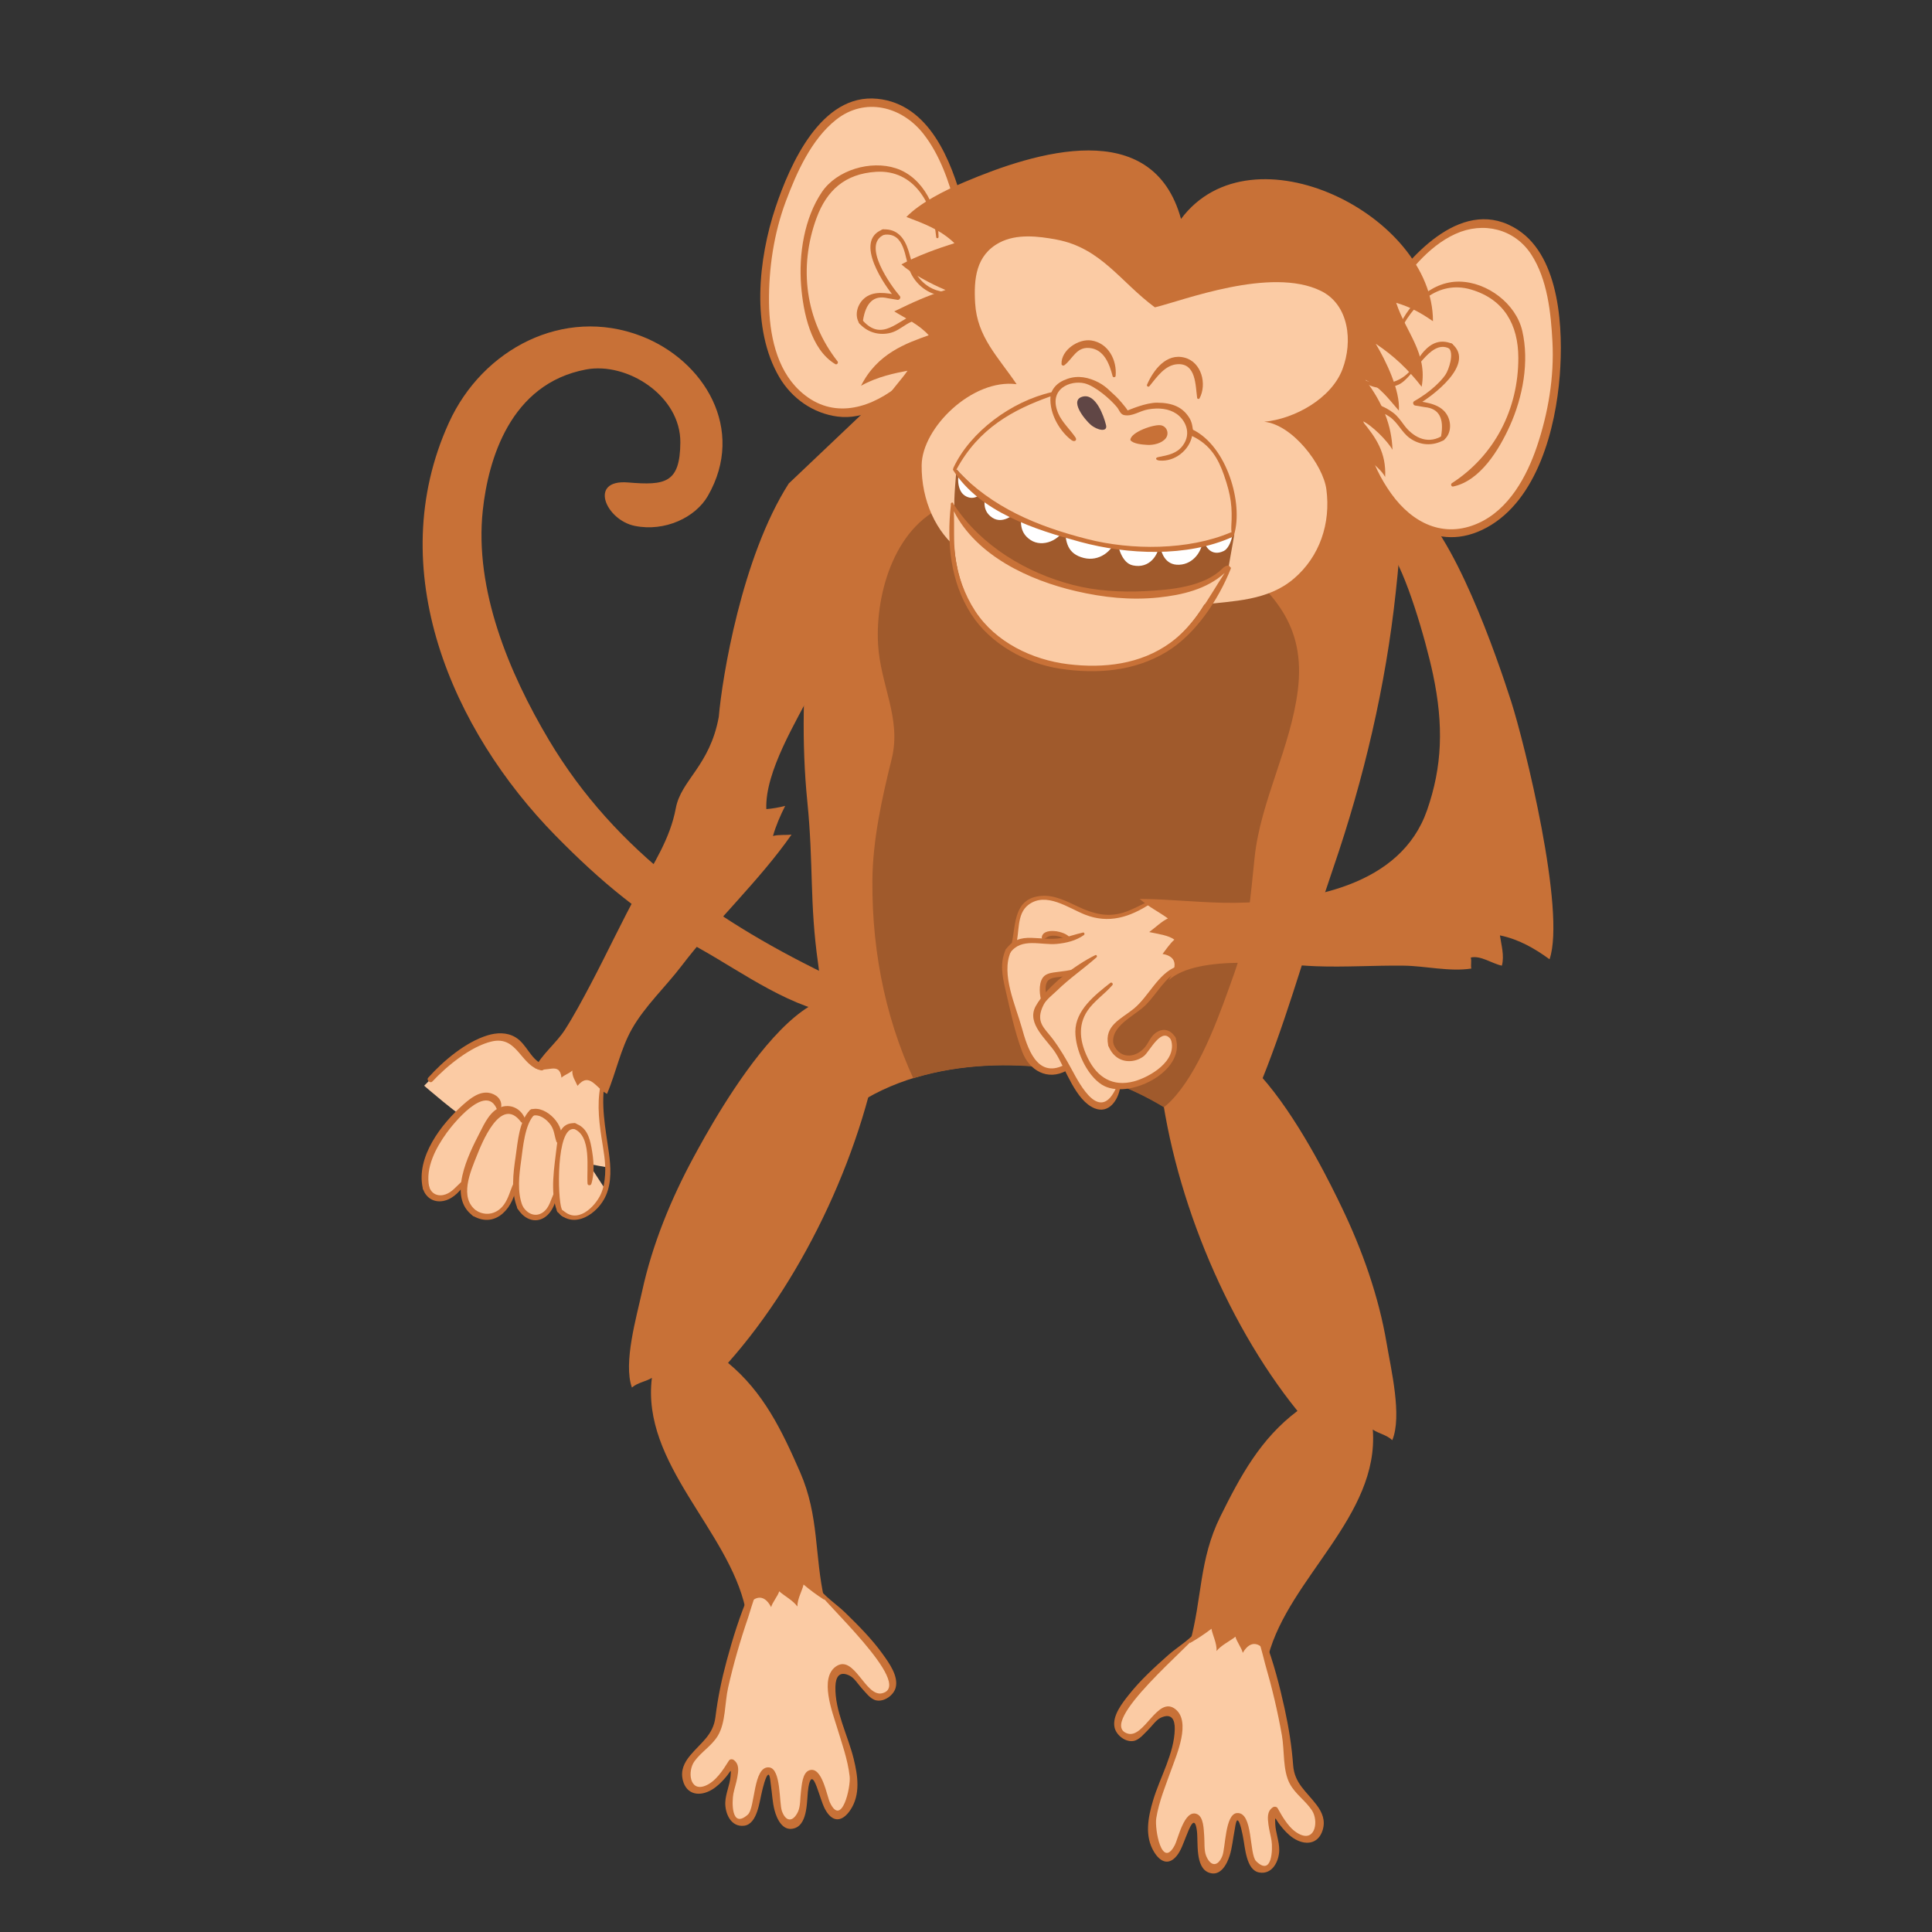 <?xml version="1.0" encoding="UTF-8" standalone="no"?>
<svg
   xmlns:dc="http://purl.org/dc/elements/1.1/"
   xmlns:cc="http://creativecommons.org/ns#"
   xmlns:rdf="http://www.w3.org/1999/02/22-rdf-syntax-ns#"
   xmlns:svg="http://www.w3.org/2000/svg"
   xmlns="http://www.w3.org/2000/svg"
   xmlns:sodipodi="http://sodipodi.sourceforge.net/DTD/sodipodi-0.dtd"
   xmlns:inkscape="http://www.inkscape.org/namespaces/inkscape"
   viewBox="0 0 512 512"
   height="512"
   width="512"
   version="1.1"
   id="svg2"
   inkscape:version="0.91 r13725"
   sodipodi:docname="etherape.svg">
  <rect x="0" y="0" width="512" height="512" fill="#333333" stroke="none"/>
  <sodipodi:namedview
     pagecolor="#ffffff"
     bordercolor="#666666"
     borderopacity="1"
     objecttolerance="10"
     gridtolerance="10"
     guidetolerance="10"
     inkscape:pageopacity="0"
     inkscape:pageshadow="2"
     inkscape:window-width="1366"
     inkscape:window-height="715"
     id="namedview18"
     showgrid="false"
     inkscape:zoom="0.40624999"
     inkscape:cx="-144.35802"
     inkscape:cy="395.44859"
     inkscape:window-x="0"
     inkscape:window-y="24"
     inkscape:window-maximized="1"
     inkscape:current-layer="svg2" />
  <defs
     id="defs6">
    <filter
       height="1.096"
       y="-0.048"
       width="1.096"
       x="-0.048"
       id="filter4329"
       style="color-interpolation-filters:sRGB">
      <feGaussianBlur
         id="feGaussianBlur4331"
         stdDeviation="2.132" />
    </filter>
    <filter
       height="1.033"
       y="-0.016"
       width="1.04"
       x="-0.02"
       id="filter4376"
       style="color-interpolation-filters:sRGB">
      <feGaussianBlur
         id="feGaussianBlur4378"
         stdDeviation="1.174" />
    </filter>
    <filter
       height="1.057"
       y="-0.029"
       width="1.063"
       x="-0.032"
       id="filter4436"
       style="color-interpolation-filters:sRGB">
      <feGaussianBlur
         id="feGaussianBlur4438"
         stdDeviation="0.635" />
    </filter>
    <clipPath
       clipPathUnits="userSpaceOnUse"
       id="clipPath1972">
      <path
         d="M 0,800 H 800 V 0 H 0 Z"
         id="path1970"
         inkscape:connector-curvature="0" />
    </clipPath>
    <clipPath
       clipPathUnits="userSpaceOnUse"
       id="clipPath1960">
      <path
         d="m 395.167,443.667 c 0.166,-1.501 8.667,-15.167 24.833,-21.833 v 0 c 16.167,-6.668 31,-6.001 36,-4.334 v 0 c 5,1.667 8.25,3.25 8.25,3.25 v 0 l 2.5,8.916 c 0,0 -14.416,-4.5 -34.083,1 v 0 c -19.667,5.501 -25.834,12.001 -28.833,14.667 v 0 c -3.001,2.667 -7.182,8.219 -7.182,8.219 v 0 c 0,0 -1.652,-8.385 -1.485,-9.885"
         id="path1958"
         inkscape:connector-curvature="0" />
    </clipPath>
    <clipPath
       clipPathUnits="userSpaceOnUse"
       id="clipPath1752">
      <path
         d="m 365.666,463 c -8.015,-29.121 -16.06,-60.833 -16,-91.482 v 0 c 0.033,-16.568 -2.033,-26.075 -1.333,-42.185 v 0 c 0.333,-7.667 -0.233,-20.738 3,-25.667 v 0 c 5.121,-7.805 -1.886,-13.928 6,-10.333 v 0 C 380,303.666 409,297.667 422.667,290.667 v 0 c 11.819,-6.054 19.666,-13.667 26.666,-21.334 v 0 c 4.744,8.372 7.917,13.163 12.315,21.924 v 0 c 8.129,16.196 14.591,33.167 22.18,49.756 v 0 c 10.155,22.197 18.181,45.723 23.14,69.594 v 0 c 2.543,12.243 5.177,24.224 -2.954,34.779 v 0 c -18.475,23.984 -53.569,32.892 -82.498,33.04 v 0 c -0.197,0.001 -0.397,0.001 -0.593,0.001 v 0 C 398.946,478.428 379.375,472.141 365.666,463"
         id="path1750"
         inkscape:connector-curvature="0" />
    </clipPath>
    <clipPath
       clipPathUnits="userSpaceOnUse"
       id="clipPath1676">
      <path
         d="M 0,800 H 800 V 0 H 0 Z"
         id="path1674"
         inkscape:connector-curvature="0" />
    </clipPath>
  </defs>
  <g
     id="g4469">
    <path
       d="m 161.067,309.375 c 0,0 -0.643,-6.19 -1.247,-8.301 -0.604,-2.111 -0.782,-7.323 -0.75,-8.937 0.032,-1.614 0.578,-4.671 0.578,-4.671 0,0 -4.417,-3.197 -6.093,-4.199 -1.676,-1.002 -6.948,-1.794 -8.734,-1.345 -1.785,0.449 -3.795,0.005 -5.206,-2.123 -1.411,-2.128 -4.489,-5.661 -8.137,-4.927 -3.648,0.734 -9.277,3.609 -11.824,5.819 -2.547,2.21 -7.246,7.041 -7.246,7.041 0,0 9.008,7.81 12.72,9.943 3.712,2.133 14.465,5.417 18.864,7.523 4.399,2.107 17.074,4.177 17.074,4.177"
       style="fill:#fbcba4;fill-opacity:1;fill-rule:nonzero;stroke:none"
       id="path1820"
       inkscape:connector-curvature="0" />
    <path
       d="m 150.987,322.859 c 0,0 3.752,0.115 6.393,-2.738 2.641,-2.854 2.732,-5.395 2.732,-5.395 l -4.035,-6.177 -8.691,-1.466 c 0,0 -0.402,7.985 0.143,11.024 0.545,3.039 0.117,4.241 3.458,4.752"
       style="fill:#fbcba4;fill-opacity:1;fill-rule:nonzero;stroke:none"
       id="path1824"
       inkscape:connector-curvature="0" />
    <path
       d="m 159.567,285.876 c -1.44,5.155 -0.974,10.342 -0.173,15.57 0.496,3.235 1.183,6.516 0.966,9.805 -0.114,1.734 -0.382,3.477 -1.077,5.08 -1.444,3.327 -6.476,8.633 -10.509,3.94 -0.57,-0.663 -1.614,0.218 -1.037,0.874 4.302,4.889 10.782,0.472 12.851,-4.35 1.545,-3.6 1.286,-7.613 0.757,-11.402 -0.917,-6.566 -2.212,-12.7 -0.975,-19.349 0.085,-0.458 -0.68,-0.618 -0.805,-0.169"
       style="fill:#c87137;fill-opacity:1;fill-rule:nonzero;stroke:none"
       id="path1828"
       inkscape:connector-curvature="0" />
    <path
       d="m 155.435,316.448 c 0,0 0.794,-3.375 0.894,-6.32 0.099,-2.945 -0.905,-9.263 -2.65,-10.832 -1.745,-1.569 -4.156,-0.124 -4.91,1.234 -0.754,1.358 -2.6,-5.26 -5.416,-5.72 -2.817,-0.46 -4.255,2.822 -4.255,2.822 0,0 -1.705,-3.587 -4.572,-3.523 l -2.868,0.064 c 0,0 1.379,-2.354 -2.279,-3.114 -3.659,-0.76 -11.487,7.158 -13.749,11.231 -2.262,4.073 -3.74,9.372 -2.543,12.101 1.197,2.729 1.953,3.269 3.327,3.215 1.374,-0.053 6.211,-3.751 6.211,-3.751 0,0 -0.693,2.328 1.819,5.931 2.512,3.603 3.971,3.309 5.636,2.818 1.665,-0.492 3.106,-1.876 4.065,-3.431 0.96,-1.555 2.176,-3.832 2.176,-3.832 0,0 0.788,5.022 3.099,6.521 2.312,1.5 3.53,1.12 4.602,0.011 1.072,-1.109 3.248,-4.941 3.248,-4.941 0,0 0.675,4.575 3.388,4.186 2.713,-0.39 4.776,-4.668 4.776,-4.668"
       style="fill:#fbcba4;fill-opacity:1;fill-rule:nonzero;stroke:none"
       id="path1836"
       inkscape:connector-curvature="0" />
    <path
       d="m 209.027,128.132 c -12.472,19.498 -17.661,51.514 -18.545,61.864 -2.386,13.009 -10,16.724 -11.383,24.172 -1.513,8.138 -5.901,14.689 -9.834,21.851 -4.446,8.096 -8.349,16.497 -12.701,24.744 -2.134,4.043 -4.495,8.463 -6.902,12.204 -2.179,3.386 -6.093,6.461 -7.879,10.078 2.965,1.526 6.491,-1.982 7.019,2.55 0.839,-0.81 2.048,-1.074 2.869,-1.904 -0.067,1.645 0.752,2.621 1.374,4.063 3.227,-3.838 4.837,0.63 7.829,2.134 2.361,-5.61 3.608,-11.966 6.612,-17.244 3.429,-6.025 8.907,-11.135 13.128,-16.671 9.099,-11.937 20.633,-22.6 29.152,-34.796 -1.506,0.181 -3.431,-0.044 -4.92,0.37 0.793,-2.784 1.965,-5.466 3.238,-7.982 -1.539,0.412 -3.546,0.756 -4.999,0.851 -0.42,-9.847 7.979,-23.288 12.216,-31.675 16.58,-32.828 29.868,-73.04 25.204,-84.491 z"
       style="fill:#c87137;fill-opacity:1;fill-rule:nonzero;stroke:none"
       id="path1840"
       inkscape:connector-curvature="0"
       sodipodi:nodetypes="cccccccccccccccccccc" />
    <path
       d="m 151.972,299.116 c 4.929,1.784 3.439,10.545 3.732,14.575 0.037,0.523 0.85,0.543 0.998,0.077 0.962,-3.052 0.611,-6.618 0.033,-9.728 -0.517,-2.781 -1.372,-5.342 -4.27,-6.306 -0.895,-0.298 -1.382,1.06 -0.492,1.382"
       style="fill:#c87137;fill-opacity:1;fill-rule:nonzero;stroke:none"
       id="path1844"
       inkscape:connector-curvature="0" />
    <path
       d="m 148.855,320.424 c -1.135,-2.821 -1.506,-21.854 3.306,-21.22 0.995,0.132 1.127,-1.525 0.114,-1.559 -3.612,-0.124 -4.384,3.047 -4.725,6.092 -0.582,5.192 -1.913,12.285 0.109,17.256 0.322,0.792 1.513,0.22 1.196,-0.568"
       style="fill:#c87137;fill-opacity:1;fill-rule:nonzero;stroke:none"
       id="path1848"
       inkscape:connector-curvature="0" />
    <path
       d="m 141.136,295.706 c 1.838,-0.59 3.846,1.03 4.827,2.447 0.955,1.38 0.959,2.904 1.498,4.417 0.171,0.479 0.78,0.3 0.957,-0.049 1.941,-3.818 -3.692,-9.748 -7.603,-8.509 -1.045,0.332 -0.734,2.032 0.321,1.693"
       style="fill:#c87137;fill-opacity:1;fill-rule:nonzero;stroke:none"
       id="path1852"
       inkscape:connector-curvature="0" />
    <path
       d="m 138.493,319.616 c -1.492,-3.775 -0.916,-8.192 -0.372,-12.123 0.439,-3.168 0.946,-9.463 3.404,-11.981 0.76,-0.779 -0.321,-2.087 -1.1,-1.306 -2.866,2.876 -3.202,8.421 -3.775,12.293 -0.663,4.49 -1.288,9.461 0.502,13.754 0.37,0.886 1.69,0.246 1.341,-0.637"
       style="fill:#c87137;fill-opacity:1;fill-rule:nonzero;stroke:none"
       id="path1856"
       inkscape:connector-curvature="0" />
    <path
       d="m 146.864,316.115 c -0.954,1.798 -1.208,3.925 -2.996,5.177 -2.03,1.423 -4.25,0.3 -5.368,-1.68 -0.475,-0.841 -1.843,-0.185 -1.355,0.644 1.258,2.136 3.649,3.788 6.192,2.862 2.596,-0.946 4.08,-4.179 4.164,-6.776 0.009,-0.313 -0.464,-0.555 -0.638,-0.227"
       style="fill:#c87137;fill-opacity:1;fill-rule:nonzero;stroke:none"
       id="path1860"
       inkscape:connector-curvature="0" />
    <path
       d="m 126.275,320.868 c -4.703,-3.424 -1.57,-10.449 0.106,-14.635 1.133,-2.829 6.278,-16.131 11.66,-8.929 0.49,0.657 1.38,-0.05 1.131,-0.728 -0.93,-2.531 -3.463,-4.05 -6.208,-3.249 -3.025,0.882 -4.605,4.464 -5.909,7 -2.863,5.57 -8.6,16.911 -1.714,21.874 0.851,0.614 1.78,-0.717 0.934,-1.334"
       style="fill:#c87137;fill-opacity:1;fill-rule:nonzero;stroke:none"
       id="path1864"
       inkscape:connector-curvature="0" />
    <path
       d="m 136.069,313.637 c -0.867,1.854 -1.289,3.883 -2.503,5.575 -1.747,2.433 -4.646,3.213 -7.286,1.649 -0.907,-0.537 -1.855,0.816 -0.942,1.347 6.185,3.593 11.07,-2.502 11.537,-8.402 0.039,-0.492 -0.615,-0.575 -0.805,-0.169"
       style="fill:#c87137;fill-opacity:1;fill-rule:nonzero;stroke:none"
       id="path1868"
       inkscape:connector-curvature="0" />
    <path
       d="m 113.748,314.554 c -1.075,-5.095 1.765,-10.365 4.653,-14.372 1.524,-2.115 10.439,-13.376 13.301,-6.167 0.169,0.426 0.834,0.369 0.971,-0.049 0.635,-1.941 -0.512,-3.616 -2.51,-4.218 -2.845,-0.855 -5.444,1.256 -7.415,2.996 -5.803,5.121 -12.538,13.883 -10.71,22.134 0.242,1.09 1.941,0.776 1.709,-0.324"
       style="fill:#c87137;fill-opacity:1;fill-rule:nonzero;stroke:none"
       id="path1872"
       inkscape:connector-curvature="0" />
    <path
       d="m 122.137,313.338 c -1.27,1.146 -2.341,2.554 -4.002,3.165 -1.878,0.692 -3.747,0.027 -4.371,-1.952 -0.382,-1.209 -2.095,-0.674 -1.67,0.545 0.748,2.144 2.561,3.469 4.866,3.25 2.55,-0.242 4.627,-2.224 6.007,-4.251 0.354,-0.52 -0.343,-1.197 -0.829,-0.758"
       style="fill:#c87137;fill-opacity:1;fill-rule:nonzero;stroke:none"
       id="path1876"
       inkscape:connector-curvature="0" />
    <path
       d="m 114.582,286.603 c 3.819,-4.095 10.199,-9.317 15.719,-10.603 6.847,-1.595 7.604,6.374 13.008,7.638 1.004,0.235 1.494,-1.08 0.54,-1.518 -3.363,-1.545 -4.216,-5.405 -7.255,-7.236 -2.247,-1.353 -4.95,-1.25 -7.37,-0.515 -5.829,1.773 -11.776,6.789 -15.74,11.23 -0.561,0.629 0.518,1.625 1.097,1.004"
       style="fill:#c87137;fill-opacity:1;fill-rule:nonzero;stroke:none"
       id="path1880"
       inkscape:connector-curvature="0" />
    <path
       d="m 318.759,431.106 c 0,0 -7.004,7.017 -10.769,10.466 -3.765,3.449 -8.82,9.418 -10.128,11.77 -1.308,2.351 -3.02,4.059 -0.466,5.689 2.554,1.629 5.689,0.466 7.03,-1.548 1.341,-2.013 3.09,-5.092 5.156,-4.953 2.066,0.138 3.602,3.578 3.31,5.83 -0.291,2.252 -2.335,9.293 -4.083,12.373 -1.749,3.079 -3.519,9.409 -3.206,14.337 0.314,4.929 2.038,6.811 3.902,6.628 1.863,-0.183 5.28,-8.899 6.432,-9.355 1.152,-0.456 2.586,3.678 2.716,6.744 0.131,3.065 1.175,6.725 3.174,6.185 1.999,-0.538 4.189,-4.345 4.397,-7.444 0.208,-3.099 1.349,-7.144 2.482,-6.059 1.133,1.086 1.848,10.078 3.556,11.792 1.708,1.713 3.79,2.021 4.69,0.735 0.9,-1.285 1.346,-5.433 0.724,-8.28 -0.623,-2.845 0.01,-6.841 0.685,-5.198 0.675,1.644 5.51,7.324 8.388,7.041 2.88,-0.284 4.595,-3.702 2.535,-7.26 -2.061,-3.56 -5.159,-3.768 -6.506,-8.765 -1.347,-4.998 -1.606,-12.839 -2.8,-18.022 -1.195,-5.184 -4.48,-15.976 -5.102,-18.822 -0.622,-2.846 -0.552,-3.878 -4.884,-6.188 -4.331,-2.309 -11.231,2.303 -11.231,2.303"
       style="fill:#fbcba4;fill-opacity:1;fill-rule:nonzero;stroke:none"
       id="path1732"
       inkscape:connector-curvature="0" />
    <path
       d="m 307.165,283.814 c 3.051,30.987 17.214,65.973 36.676,90.099 -9.75,7.324 -15.059,17.12 -20.45,28.009 -5.657,11.425 -4.808,21.781 -8.07,33.522 1.906,-1.079 4.05,-2.504 5.726,-3.806 0.268,1.618 1.478,3.873 1.355,5.896 1.197,-1.526 3.534,-2.616 5.008,-3.791 0.234,1.159 1.711,3.089 1.931,4.289 2.145,-3.718 4.864,-2.716 6.776,0.733 5.495,-20.638 29.428,-37.015 27.687,-59.92 1.442,1.026 3.709,1.414 5.163,2.816 2.66,-6.377 -0.345,-18.838 -1.498,-25.689 -2.087,-12.4 -6.464,-24.743 -11.948,-36.121 -4.815,-9.993 -31.23,-64.817 -48.358,-36.036"
       style="fill:#c87137;fill-opacity:1;fill-rule:nonzero;stroke:none"
       id="path1736"
       inkscape:connector-curvature="0" />
    <path
       d="m 317.394,431.87 c -1.834,2.563 -5.363,4.588 -7.707,6.664 -3.712,3.286 -7.422,6.67 -10.509,10.567 -1.761,2.222 -4.467,5.59 -3.811,8.679 0.432,2.034 2.864,3.967 5.013,3.599 1.553,-0.267 2.866,-1.964 3.93,-2.998 0.977,-0.951 2.081,-2.617 3.331,-3.178 2.921,-1.314 3.73,0.601 3.684,3.032 -0.121,6.418 -3.921,12.777 -5.728,18.837 -1.334,4.47 -2.333,9.445 0.224,13.677 1.58,2.615 3.81,3.737 5.983,1.113 1.173,-1.417 1.786,-3.378 2.47,-5.052 0.887,-2.173 2.318,-6.286 2.92,-1.621 0.387,3.005 -0.547,9.726 3.202,11.088 3.022,1.097 4.75,-2.208 5.477,-4.514 0.681,-2.16 0.853,-4.416 1.293,-6.626 0.068,-0.347 0.356,-2.671 0.727,-2.723 0.743,-0.104 1.495,4.304 1.523,4.436 0.566,2.673 0.798,8.748 4.281,9.375 3.535,0.636 5.276,-3.075 5.315,-5.903 0.032,-2.365 -0.951,-4.599 -1.055,-6.93 -0.111,-2.497 -0.022,-1.395 1.291,0.29 0.984,1.264 2.107,2.503 3.449,3.399 3.074,2.052 6.648,1.767 7.83,-2.104 0.775,-2.541 -0.112,-4.674 -1.643,-6.695 -2.682,-3.541 -5.825,-5.67 -6.184,-10.459 -0.384,-5.102 -1.165,-10.05 -2.268,-15.065 -1.342,-6.095 -2.918,-12.201 -5.142,-18.038 -0.84,-2.205 -2.256,-7.379 -5.248,-7.673 -0.956,-0.094 -1.216,1.384 -0.255,1.479 2.784,0.274 4.925,10.495 5.509,12.506 1.801,6.21 3.311,12.531 4.43,18.901 0.7,3.986 0.175,9.211 2.085,12.78 1.485,2.775 4.19,4.492 5.883,7.079 1.744,2.665 0.961,8.207 -3.141,6.364 -2.766,-1.242 -4.554,-4.452 -5.978,-6.98 -0.249,-0.44 -0.917,-0.464 -1.289,-0.205 -1.568,1.086 -1.345,2.904 -1.129,4.599 0.184,1.448 0.605,2.862 0.823,4.304 0.301,1.988 0.203,9.515 -4.064,5.393 -1.955,-1.889 -0.738,-13.116 -5.105,-12.784 -3.172,0.24 -3.022,9.239 -3.887,11.37 -1.15,2.835 -3.04,2.877 -4.251,0.045 -0.651,-1.522 -0.399,-3.82 -0.55,-5.453 -0.138,-1.496 -0.089,-5.031 -1.989,-5.732 -3.296,-1.216 -4.899,6.566 -5.83,8.314 -3.428,6.432 -5.341,-4.336 -4.884,-7.178 0.728,-4.528 2.549,-8.82 4.078,-13.12 1.319,-3.713 5.169,-12.464 1.014,-15.768 -4.731,-3.761 -8.262,7.853 -12.699,6.444 -8.496,-2.697 17.377,-23.825 19.243,-27.126 0.218,-0.385 -0.399,-0.772 -0.657,-0.411"
       style="fill:#c87137;fill-opacity:1;fill-rule:nonzero;stroke:none"
       id="path1740"
       inkscape:connector-curvature="0" />
    <path
       d="m 221.057,117.864 c -5.232,30.394 -10.235,63.425 -7.107,94.564 1.691,16.833 0.542,26.702 2.866,43.001 1.105,7.757 1.838,21.098 5.616,25.781 5.985,7.42 -0.524,14.343 7.131,9.901 21.999,-12.769 52.069,-9.573 66.658,-3.827 12.616,4.97 21.353,11.921 29.233,19.012 3.982,-8.982 6.728,-14.169 10.32,-23.512 6.64,-17.27 11.509,-35.163 17.562,-52.78 8.099,-23.572 13.902,-48.283 16.552,-73.036 1.359,-12.696 2.837,-25.135 -6.48,-35.047 -21.175,-22.524 -57.727,-28.065 -87.14,-25.322 -22.588,2.107 -42.078,10.507 -55.21,21.263"
       style="fill:#c87137;fill-opacity:1;fill-rule:nonzero;stroke:none"
       id="path1744"
       inkscape:connector-curvature="0" />
    <g
       style="fill:#a05a2c;fill-opacity:1"
       transform="matrix(1.016,-0.1,-0.1,-1.016,-104.211,624.942)"
       id="g1748"
       clip-path="url(#clipPath1752)">
      <g
         style="fill:#a05a2c;fill-opacity:1"
         id="g1754"
         transform="translate(371.5,293.5)">
        <path
           d="m 0,0 c -6.888,17.698 -9.005,36.818 -6.98,55.994 1.114,10.555 4.579,21.104 8.091,31.004 3.604,10.159 -1.062,19.337 -0.611,29.991 0.561,13.255 7.563,31.014 22.428,34.437 4.047,0.932 8.982,0.065 13.144,0.451 6.523,0.605 12.922,0.975 19.466,0.127 C 70.771,150.03 81.413,141.479 92.1,131.65 103.958,120.744 111.566,111.042 107.75,94.307 104.403,79.631 95.329,66.66 92.375,52.387 90.256,42.153 88.705,32.568 84.212,23.004 79.744,13.492 73.669,0.25 66,-7.167 58.725,-14.202 52.129,-13.304 43.879,-8.987 34.56,-4.111 24.106,-0.189 13.527,0.769 8.918,1.186 3.845,1.426 0,0"
           style="fill:#a05a2c;fill-opacity:1;fill-rule:nonzero;stroke:none"
           id="path1756"
           inkscape:connector-curvature="0" />
      </g>
    </g>
    <path
       d="m 223.45,268.969 c -13.111,-1.189 -26.56,-11.191 -37.872,-17.513 -15.132,-8.457 -26.275,-17.701 -38.342,-29.991 -27.406,-27.911 -46.015,-70.511 -28.262,-109.465 8.936,-19.608 30.442,-30.788 50.85,-22.978 16.802,6.43 27.925,24.746 17.769,42.397 -3.285,5.71 -11.364,9.567 -19.37,7.949 -7.686,-1.554 -12.374,-12.397 -1.771,-11.509 9.842,0.825 13.765,0.184 13.847,-10.6 0.094,-12.334 -14.062,-21.393 -24.99,-19.343 -20.149,3.779 -25.924,23.975 -27.363,37.323 -2.263,20.967 6.913,43.044 17.515,60.862 17.698,29.744 45.073,48.621 76.023,63.315 2.992,1.421 7.092,8.269 1.967,9.554"
       style="fill:#c87137;fill-opacity:1;fill-rule:nonzero;stroke:none"
       id="path1768"
       inkscape:connector-curvature="0" />
    <path
       d="m 276.415,249.391 c 0,0 0.63,-2.285 2.832,-2.502 2.202,-0.217 3.654,2.377 3.654,2.377 z m 0.451,15.005 c 0,0 -0.317,-3.218 0.702,-5.029 1.018,-1.81 6.031,-1.277 6.031,-1.277 z m 38.467,-17.468 c -2.433,-3.865 -4.868,-6.019 -6.306,-6.732 -1.439,-0.714 -4.723,-1.074 -4.723,-1.074 0,0 -4.714,4.226 -11.251,3.843 -6.536,-0.383 -11.439,-5.03 -15.893,-5.105 -4.453,-0.075 -6.285,2.158 -7.035,4.968 -0.749,2.81 -1.349,7.144 -1.349,7.144 0,0 -2.815,2.672 -2.751,5.059 0.065,2.387 0.667,6.775 1.898,10.587 1.23,3.812 2.896,10.317 3.808,12.622 0.91,2.304 3.429,5.306 5.867,5.749 2.439,0.444 5.201,-1.025 5.201,-1.025 0,0 4.085,8.491 7.131,9.901 3.046,1.41 4.318,0.43 5.014,-1.178 0.696,-1.608 1.361,-3.554 1.361,-3.554 0,0 6.13,-0.262 10.386,-3.93 4.256,-3.667 6.022,-6.578 4.231,-9.138 -1.791,-2.559 -4.368,-0.938 -5.725,0.906 -1.358,1.843 -4.073,5.531 -7.102,4.29 -3.03,-1.241 -5.412,-4.597 -2.631,-7.608 2.782,-3.01 6.733,-6.306 8.92,-8.402 2.188,-2.097 4.123,-5.023 6.038,-6.409 1.916,-1.386 4.204,-2.466 4.121,-3.312 -0.083,-0.848 3.223,-3.738 0.791,-7.603"
       style="fill:#fbcba4;fill-opacity:1;fill-rule:nonzero;stroke:none"
       id="path1772"
       inkscape:connector-curvature="0" />
    <path
       d="m 368.323,145.947 c 4.107,5.239 9.446,23.365 11.431,32.734 2.875,13.569 2.463,24.485 -1.58,36.067 -6.967,19.958 -30.915,24.259 -50.968,24.512 -7.966,0.101 -17.346,-1.029 -25.174,-1.034 2.761,2.386 4.783,3.22 7.481,5.169 -1.566,0.682 -3.509,2.569 -4.962,3.61 2.425,0.526 5.057,0.828 6.673,2.012 -1.209,1.064 -2.19,2.587 -3.138,3.786 4.545,0.775 3.412,4.233 1.61,6.968 7.795,-7.055 29.668,-4.063 39.01,-3.709 7.751,0.293 15.515,-0.246 23.253,-0.154 5.825,0.069 12.167,1.665 17.96,0.765 -0.216,-0.873 0.117,-2.047 -0.147,-2.914 2.631,-0.629 5.617,1.612 8.238,2.151 0.72,-2.718 -0.175,-5.552 -0.517,-8.023 5.03,1.029 9.191,3.45 13.153,6.328 4.383,-12.699 -6.609,-57.246 -10.178,-68.34 -3.778,-11.744 -15.222,-45.186 -26.788,-53.488 -6.848,-4.915 -6.557,2.86 -5.359,13.559"
       style="fill:#c87137;fill-opacity:1;fill-rule:nonzero;stroke:none"
       id="path1776"
       inkscape:connector-curvature="0" />
    <path
       d="m 304.573,238.778 c -2.283,1.048 -4.519,2.352 -6.932,3.087 -4.238,1.292 -7.987,0.26 -11.828,-1.538 -3.082,-1.443 -6.36,-3.209 -9.888,-2.902 -7.24,0.631 -6.698,7.234 -7.821,12.756 -0.128,0.631 0.903,0.981 1.104,0.342 1.059,-3.372 0.095,-8.313 3.366,-10.764 4.679,-3.505 10.565,0.89 14.944,2.621 6.308,2.492 11.886,0.7 17.425,-2.92 0.366,-0.239 0.036,-0.868 -0.37,-0.682"
       style="fill:#c87137;fill-opacity:1;fill-rule:nonzero;stroke:none"
       id="path1780"
       inkscape:connector-curvature="0" />
    <path
       d="m 283.485,248.472 c -1.053,-1.742 -7.318,-2.887 -7.404,0.073 -0.008,0.27 0.303,0.366 0.507,0.313 0.501,-0.129 0.752,-0.474 1.238,-0.671 0.633,-0.254 1.354,-0.254 2.019,-0.179 1.175,0.134 2.234,0.801 3.39,0.865 0.227,0.013 0.371,-0.201 0.25,-0.401"
       style="fill:#c87137;fill-opacity:1;fill-rule:nonzero;stroke:none"
       id="path1784"
       inkscape:connector-curvature="0" />
    <path
       d="m 266.484,251.729 c -1.526,3.491 -0.889,6.816 -0.053,10.437 1.265,5.476 2.484,11.305 4.47,16.571 1.867,4.946 6.712,7.761 11.744,4.991 0.799,-0.441 0.059,-1.823 -0.77,-1.419 -7.159,3.487 -9.647,-4.765 -11.085,-9.949 -1.629,-5.875 -5.521,-14.121 -2.973,-20.017 0.375,-0.868 -0.955,-1.481 -1.334,-0.614"
       style="fill:#c87137;fill-opacity:1;fill-rule:nonzero;stroke:none"
       id="path1788"
       inkscape:connector-curvature="0" />
    <path
       d="m 287.006,247.132 c -1.941,0.433 -3.804,1.129 -5.771,1.458 -2.655,0.445 -5.184,0.038 -7.833,-0.045 -2.97,-0.094 -5.062,0.585 -6.819,3.025 -0.55,0.765 0.588,1.702 1.135,0.931 2.923,-4.123 8.205,-1.955 12.324,-2.351 2.577,-0.247 5.089,-0.849 7.214,-2.355 0.277,-0.197 0.117,-0.745 -0.251,-0.663"
       style="fill:#c87137;fill-opacity:1;fill-rule:nonzero;stroke:none"
       id="path1792"
       inkscape:connector-curvature="0" />
    <path
       d="m 284.92,256.765 c -1.625,0.482 -3.241,0.63 -4.91,0.846 -1.04,0.134 -2.277,0.261 -3.133,0.932 -1.644,1.287 -1.495,4.55 -0.992,6.345 0.288,1.027 1.893,0.432 1.564,-0.601 -0.326,-1.027 -0.521,-2.665 -0.134,-3.703 0.546,-1.465 2.096,-1.506 3.409,-1.676 1.669,-0.216 3.24,-0.34 4.552,-1.49 0.32,-0.28 0.064,-0.778 -0.355,-0.654"
       style="fill:#c87137;fill-opacity:1;fill-rule:nonzero;stroke:none"
       id="path1796"
       inkscape:connector-curvature="0" />
    <path
       d="m 290.028,253.916 c 0.065,-0.006 0.055,-0.108 -0.01,-0.102 -0.065,0.006 -0.055,0.108 0.01,0.102"
       style="fill:#c87137;fill-opacity:1;fill-rule:nonzero;stroke:none"
       id="path1800"
       inkscape:connector-curvature="0" />
    <path
       d="m 290.263,253.121 c -5.248,2.569 -12.846,8.234 -15.776,13.494 -2.605,4.679 3.04,8.909 5.305,12.506 2.627,4.171 5.27,12.557 10.277,14.592 3.782,1.537 6.219,-2.155 6.766,-5.4 0.091,-0.538 -0.697,-0.798 -0.922,-0.286 -4.338,9.893 -9.73,-0.62 -11.837,-4.498 -1.562,-2.875 -3.181,-5.667 -5.162,-8.285 -2.157,-2.85 -4.681,-4.436 -2.322,-9.027 0.703,-1.367 2.494,-2.703 3.562,-3.747 3.277,-3.205 7.019,-5.735 10.427,-8.765 0.259,-0.231 0.052,-0.765 -0.317,-0.584"
       style="fill:#c87137;fill-opacity:1;fill-rule:nonzero;stroke:none"
       id="path1804"
       inkscape:connector-curvature="0" />
    <path
       d="m 295.093,276.819 c -1.012,-4.962 5.687,-7.576 8.632,-10.585 2.986,-3.051 4.813,-6.913 8.672,-9.02 0.622,-0.34 0.052,-1.308 -0.582,-1.071 -4.952,1.852 -7.377,7.943 -11.359,11.18 -3.41,2.774 -7.839,4.433 -6.777,9.636 0.182,0.886 1.596,0.757 1.414,-0.139"
       style="fill:#c87137;fill-opacity:1;fill-rule:nonzero;stroke:none"
       id="path1808"
       inkscape:connector-curvature="0" />
    <path
       d="m 311.466,274.878 c -1.239,-1.999 -3.205,-2.585 -5.197,-1.151 -1.098,0.79 -1.623,1.96 -2.324,3.07 -2.216,3.511 -7.124,4.354 -8.895,-0.164 -0.333,-0.85 -1.66,-0.344 -1.326,0.509 1.015,2.589 3.134,4.277 6.016,4.053 1.243,-0.096 2.479,-0.585 3.451,-1.364 1.497,-1.2 4.763,-8.113 7.204,-4.176 0.449,0.724 1.52,-0.055 1.073,-0.778"
       style="fill:#c87137;fill-opacity:1;fill-rule:nonzero;stroke:none"
       id="path1812"
       inkscape:connector-curvature="0" />
    <path
       d="m 294.245,260.474 c -4.078,3.207 -9.254,7.258 -9.268,12.904 -0.012,4.76 2.897,11.413 6.986,14.046 6.741,4.341 22.491,-3.429 19.585,-12.395 -0.262,-0.81 -1.497,-0.335 -1.237,0.476 1.822,5.66 -5.698,9.965 -9.765,11.061 -5.675,1.528 -9.737,-1.06 -12.198,-6.016 -2.061,-4.152 -2.883,-8.619 -0.151,-12.697 1.708,-2.55 4.606,-4.455 6.601,-6.791 0.296,-0.347 -0.186,-0.876 -0.553,-0.588"
       style="fill:#c87137;fill-opacity:1;fill-rule:nonzero;stroke:none"
       id="path1816"
       inkscape:connector-curvature="0" />
    <path
       d="m 254.257,54.519 c -2.104,-8.037 -6.581,-20.388 -14.422,-24.824 -11.559,-6.539 -20.594,0.238 -26.54,10.65 -4.206,7.363 -7.83,15.908 -9.162,24.311 -1.288,8.13 -2.177,17.843 -0.183,25.952 1.895,7.705 5.746,14.538 13.36,17.479 5.721,2.209 10.353,1.924 15.508,-1.063 6.531,-3.786 11.709,-8.465 15.712,-15.116 3.558,-5.911 5.48,-13.36 5.459,-20.254 -0.016,-5.138 1.733,-11.06 0.267,-17.134"
       style="fill:#fbcba4;fill-opacity:1;fill-rule:nonzero;stroke:none"
       id="path1884"
       inkscape:connector-curvature="0" />
    <path
       d="m 255.21,54.152 c -3.097,-11.515 -8.904,-26.576 -22.685,-27.973 -14.921,-1.512 -23.202,17.431 -27.01,28.816 -4.53,13.546 -6.545,32.101 1.015,44.962 3.308,5.626 8.96,9.619 15.506,10.445 7.012,0.887 13.32,-3.142 18.458,-7.497 6.133,-5.199 10.681,-12.043 12.894,-19.785 1.378,-4.819 1.379,-9.529 1.77,-14.464 0.386,-4.874 1.047,-9.371 0.115,-14.236 -0.246,-1.28 -2.281,-1.093 -2.032,0.2 0.939,4.904 0.18,9.578 -0.155,14.493 -0.259,3.8 -0.265,7.516 -1.104,11.256 -2.012,8.965 -7.202,16.79 -14.491,22.339 -7.957,6.057 -17.624,8.29 -25.622,0.785 -6.208,-5.825 -7.975,-15.131 -8.07,-23.282 -0.105,-9.032 1.284,-18.383 4.451,-26.85 2.867,-7.665 6.774,-16.444 13.33,-21.639 7.586,-6.012 17.357,-3.595 23.114,3.721 4.386,5.574 6.791,12.677 8.61,19.444 0.341,1.265 2.247,0.527 1.907,-0.734"
       style="fill:#c87137;fill-opacity:1;fill-rule:nonzero;stroke:none"
       id="path1888"
       inkscape:connector-curvature="0" />
    <path
       d="m 248.728,62.8 c -0.087,-7.266 -3.859,-15.75 -11.283,-18.196 -6.696,-2.208 -15.672,0.423 -19.632,6.289 -4.692,6.946 -6.142,16.475 -5.517,24.682 0.532,7.002 2.5,17.036 9.074,20.925 0.425,0.252 0.886,-0.362 0.597,-0.728 -8.544,-10.86 -10.364,-24.915 -5.595,-37.945 2.72,-7.432 7.615,-11.759 15.751,-12.291 10.128,-0.662 15.144,8.482 15.985,17.325 0.038,0.405 0.624,0.334 0.619,-0.061"
       style="fill:#c87137;fill-opacity:1;fill-rule:nonzero;stroke:none"
       id="path1892"
       inkscape:connector-curvature="0" />
    <path
       d="m 227.727,85.703 c 2.003,2.209 4.768,3.169 7.751,2.625 1.912,-0.349 3.138,-1.38 4.731,-2.355 3.568,-2.185 6.931,-1.727 10.886,-1.987 0.66,-0.042 0.665,-1.012 0.042,-1.137 -2.801,-0.562 -5.802,-0.585 -8.53,0.374 -4.694,1.65 -8.835,7.394 -13.91,1.778 -0.511,-0.566 -1.487,0.131 -0.969,0.702"
       style="fill:#c87137;fill-opacity:1;fill-rule:nonzero;stroke:none"
       id="path1896"
       inkscape:connector-curvature="0" />
    <path
       d="m 233.845,60.839 c -7.665,2.999 0.579,14.945 3.581,18.366 0.208,-0.334 0.417,-0.669 0.626,-1.003 -3.051,-0.541 -6.745,-1.328 -9.237,1.072 -1.688,1.625 -2.403,4.368 -1.082,6.425 0.411,0.641 1.362,-0.052 0.956,-0.692 0.737,-4.866 2.924,-6.859 6.562,-5.977 0.864,0.125 1.726,0.269 2.584,0.43 0.514,0.091 1.001,-0.569 0.625,-1.003 -2.34,-2.703 -10.257,-13.702 -4.099,-16.276 0.849,-0.356 0.35,-1.679 -0.516,-1.341"
       style="fill:#c87137;fill-opacity:1;fill-rule:nonzero;stroke:none"
       id="path1900"
       inkscape:connector-curvature="0" />
    <path
       d="m 252.699,77.42 c -3.241,0.183 -6.042,-0.574 -8.391,-2.917 -2.336,-2.332 -2.617,-5.186 -3.58,-8.162 -1.081,-3.344 -2.966,-5.717 -6.696,-5.555 -0.933,0.041 -0.788,1.575 0.142,1.445 5.781,-0.81 5.551,6.321 6.987,9.665 0.623,1.453 1.524,2.74 2.694,3.809 2.434,2.221 5.791,3.29 8.979,2.283 0.328,-0.104 0.186,-0.588 -0.135,-0.569"
       style="fill:#c87137;fill-opacity:1;fill-rule:nonzero;stroke:none"
       id="path1904"
       inkscape:connector-curvature="0" />
    <path
       d="m 367.588,78.557 c 4.596,-6.921 12.835,-17.153 21.691,-18.808 13.054,-2.439 19.405,6.902 21.654,18.678 1.592,8.33 2.25,17.589 0.785,25.968 -1.418,8.109 -3.725,17.586 -8.242,24.61 -4.292,6.674 -10.148,11.89 -18.306,12.203 -6.128,0.235 -10.417,-1.536 -14.324,-6.034 -4.95,-5.698 -8.332,-11.803 -9.963,-19.393 -1.449,-6.746 -0.853,-14.415 1.402,-20.93 1.681,-4.854 1.947,-11.025 5.302,-16.295"
       style="fill:#fbcba4;fill-opacity:1;fill-rule:nonzero;stroke:none"
       id="path1908"
       inkscape:connector-curvature="0" />
    <path
       d="m 368.377,79.205 c 4.445,-6.587 9.898,-13.84 17.335,-17.218 7.364,-3.346 15.644,-1.359 20.075,5.433 4.312,6.609 5.229,15.501 5.627,23.194 0.482,9.326 -1.119,18.816 -4.096,27.659 -2.694,8.002 -7.446,16.728 -15.517,20.359 -9.297,4.183 -17.553,-0.082 -23.092,-7.784 -5.672,-7.888 -8.457,-17.522 -7.344,-27.226 0.45,-3.916 1.739,-7.568 2.73,-11.359 1.205,-4.604 2.006,-9.096 4.42,-13.277 0.658,-1.14 -1.204,-1.983 -1.856,-0.854 -1.982,3.433 -2.994,7.006 -3.892,10.837 -0.983,4.196 -2.506,8.266 -3.176,12.533 -1.306,8.312 -0.019,16.831 3.73,24.363 5.875,11.806 17.323,21.225 30.694,13.933 13.414,-7.315 18.263,-26.289 19.343,-40.346 0.907,-11.823 0.212,-31.14 -11.096,-38.533 -14.156,-9.256 -28.266,6.326 -35.464,16.992 -0.73,1.081 0.842,2.387 1.578,1.295"
       style="fill:#c87137;fill-opacity:1;fill-rule:nonzero;stroke:none"
       id="path1912"
       inkscape:connector-curvature="0" />
    <path
       d="m 370.699,88.443 c 3.402,-7.542 10.257,-14.359 19.197,-11.699 8.702,2.589 12.451,9.308 12.477,18.056 0.04,13.587 -6.281,25.925 -17.619,33.255 -0.39,0.252 -0.144,0.977 0.334,0.878 7.233,-1.497 12.228,-9.858 15.039,-16.085 3.42,-7.579 5.201,-16.959 3.284,-25.183 -1.67,-7.168 -9.218,-12.891 -16.607,-13.033 -7.802,-0.15 -14.296,6.648 -16.67,13.551 -0.128,0.372 0.398,0.633 0.565,0.26"
       style="fill:#c87137;fill-opacity:1;fill-rule:nonzero;stroke:none"
       id="path1916"
       inkscape:connector-curvature="0" />
    <path
       d="m 381.88,115.684 c -3.864,2.14 -7.523,0.028 -9.808,-3.059 -0.878,-1.186 -1.643,-2.3 -2.823,-3.212 -2.217,-1.713 -5.124,-2.753 -7.885,-3.044 -0.625,-0.066 -0.96,0.811 -0.338,1.088 2.406,1.072 5.135,1.497 7.32,3.056 2.132,1.522 3.128,4.044 5.238,5.579 2.726,1.981 6.093,2.163 8.998,0.56 0.672,-0.371 -0.034,-1.339 -0.702,-0.969"
       style="fill:#c87137;fill-opacity:1;fill-rule:nonzero;stroke:none"
       id="path1920"
       inkscape:connector-curvature="0" />
    <path
       d="m 383.932,92.258 c 1.472,1.307 0.055,5.718 -0.914,7.108 -0.782,1.123 -1.738,2.081 -2.74,3.004 -1.689,1.555 -3.529,2.807 -5.512,3.956 -0.487,0.281 -0.243,1.066 0.266,1.146 0.864,0.125 1.725,0.269 2.583,0.431 3.733,0.343 5.156,2.939 4.271,7.787 -0.59,0.474 0.095,1.43 0.693,0.956 1.928,-1.526 2.135,-4.339 1.051,-6.43 -1.593,-3.074 -5.316,-3.524 -8.381,-4.002 0.089,0.382 0.178,0.764 0.267,1.147 4.013,-2.289 15.605,-10.892 9.328,-16.211 -0.708,-0.6 -1.6,0.497 -0.911,1.11"
       style="fill:#c87137;fill-opacity:1;fill-rule:nonzero;stroke:none"
       id="path1924"
       inkscape:connector-curvature="0" />
    <path
       d="m 361.327,101.223 c 2.799,1.922 6.163,2.084 9.275,0.722 4.153,-1.817 8.203,-12.259 13.482,-9.582 0.838,0.424 1.475,-0.979 0.607,-1.32 -2.91,-1.141 -5.237,-0.244 -7.312,2.02 -1.515,1.651 -2.369,3.822 -3.902,5.461 -3.151,3.366 -7.719,3.884 -11.839,2.202 -0.295,-0.121 -0.6,0.298 -0.31,0.496"
       style="fill:#c87137;fill-opacity:1;fill-rule:nonzero;stroke:none"
       id="path1928"
       inkscape:connector-curvature="0" />
    <path
       d="m 312.982,58.025 c -7.529,-27.391 -38.588,-17.768 -57.42,-9.764 -5.16,2.193 -11.662,5.432 -15.353,9.233 4.531,1.734 9.003,3.332 12.725,6.954 -4.216,1.315 -9.993,3.387 -14.053,5.618 2.537,2.315 7.578,5.063 11.693,6.79 -4.848,1.514 -8.406,3.146 -13.593,5.659 2.919,1.815 6.65,3.524 9.136,6.333 -5.947,2.125 -13.635,4.805 -17.93,13.385 4.26,-2.42 9.195,-3.394 12.314,-3.983 -3.001,4.42 -11.366,12.189 -9.917,18.597 5.577,0.308 11.523,-3.112 16.788,-4.639 13.035,-3.78 26.111,-4.927 39.528,-3.347 14.937,1.759 31.998,4.435 46.357,9.219 11.33,3.775 18.999,12.386 27.099,19.935 2.245,-5.662 -0.569,-14.171 -3.402,-19.145 3.365,1.181 8.557,4.609 10.128,7.532 0.306,-6.443 -2.389,-10.367 -6.127,-14.896 2.516,1.091 6.762,5.342 8.068,7.694 -0.218,-6.394 -2.496,-12.323 -7.235,-18.57 4.199,2.138 6.056,4.946 8.93,8.194 0.385,-5.343 -3.419,-13.158 -6.138,-17.729 4.831,3.21 8.713,6.917 12.17,11.398 1.632,-8.91 -4.239,-14.541 -6.745,-22.253 3.779,1.131 6.544,2.669 9.741,4.883 0.116,-27.904 -47.954,-52.293 -66.765,-27.099"
       style="fill:#c87137;fill-opacity:1;fill-rule:nonzero;stroke:none"
       id="path1932"
       inkscape:connector-curvature="0" />
    <path
       d="m 306.054,81.451 c -9.175,-6.789 -14.246,-15.725 -26.043,-17.956 -4.861,-0.919 -10.625,-1.592 -15.148,0.806 -6.266,3.324 -6.815,9.646 -6.443,16.018 0.528,9.019 6.127,14.276 10.991,21.498 -11.726,-1.527 -25.048,11.521 -25.163,21.459 -0.107,9.331 3.864,17.959 10.145,22.613 8.336,6.178 20.556,12.064 32.013,14.088 10.434,1.844 21.613,1.557 32.052,0.281 8.466,-1.035 17.498,-0.992 24.436,-6.916 6.861,-5.859 9.817,-14.673 8.604,-23.695 -0.86,-6.392 -8.931,-17.113 -16.467,-17.874 8.078,-0.753 17.763,-6.172 20.711,-13.855 2.85,-7.426 1.751,-17.166 -5.669,-20.818 -13.285,-6.541 -36.668,2.601 -44.02,4.351"
       style="fill:#fbcba4;fill-opacity:1;fill-rule:nonzero;stroke:none"
       id="path1936"
       inkscape:connector-curvature="0" />
    <path
       d="m 293.987,104.785 c 0,0 -9.038,-3.214 -22.535,2.988 -11.518,5.294 -16.837,13.97 -16.837,13.97 0,0 9.659,12.131 32.945,16.764 23.286,4.633 39.32,0.746 39.32,0.746 0,0 2.91,-9.521 -5.024,-19.77 -7.935,-10.249 -16.135,-12.776 -27.868,-14.699"
       style="fill:#fbcba4;fill-opacity:1;fill-rule:nonzero;stroke:none"
       id="path1940"
       inkscape:connector-curvature="0" />
    <path
       d="m 253.982,128.346 c 0,0 6.265,14.133 29.93,20.011 23.665,5.879 42.496,-8.673 42.496,-8.673 0,0 -4.98,41.196 -40.965,37.251 -42.527,-4.663 -31.461,-48.59 -31.461,-48.59"
       style="fill:#fbcba4;fill-opacity:1;fill-rule:nonzero;stroke:none"
       id="path1944"
       inkscape:connector-curvature="0" />
    <path
       d="m 293.086,112.569 c -0.575,-2.353 -2.672,-8.249 -6.059,-7.484 -3.857,0.871 0.465,6.133 1.995,7.456 1.775,1.536 4.659,2.09 4.064,0.028"
       style="fill:#604645;fill-opacity:1;fill-rule:nonzero;stroke:none"
       id="path1948"
       inkscape:connector-curvature="0" />
    <path
       d="m 253.489,124.365 c 0,0 -0.839,8.687 -0.52,10.195 0.32,1.508 10.325,14.544 27.42,19.702 17.095,5.158 32.102,2.996 37.016,0.802 4.914,-2.193 8.058,-4.128 8.058,-4.128 l 1.649,-9.31 c 0,0 -14.2,6.015 -34.736,2.394 -20.535,-3.622 -27.452,-9.61 -30.767,-12.02 -3.315,-2.41 -8.121,-7.634 -8.121,-7.634"
       style="fill:#a05a2c;fill-opacity:1;fill-rule:nonzero;stroke:none"
       id="path1952"
       inkscape:connector-curvature="0" />
    <g
       transform="matrix(1.016,-0.1,-0.1,-1.016,-104.211,624.942)"
       id="g1956"
       clip-path="url(#clipPath1960)">
      <g
         id="g1962"
         transform="translate(398.625,454.875)">
        <path
           d="m 0,0 c -1.992,-1.707 -2.557,-6.484 -0.5,-8.188 2.267,-1.877 4.717,-0.239 5.846,1.929 -0.332,-2.686 -2.032,-5.5 0.279,-7.938 2.657,-2.804 6.183,-0.328 8.386,1.475 -0.5,-3.004 -1.673,-6.11 1.365,-8.623 2.955,-2.445 7.796,-0.775 9.298,2.431 -0.335,-3.887 -0.092,-6.995 4.068,-8.468 3.769,-1.335 7.612,0.921 8.933,4.472 0.14,-2.391 0.674,-6.717 3.533,-7.632 4.167,-1.333 6.989,1.968 7.508,5.306 -0.023,-3.387 1.222,-6.532 5.167,-6.313 3.519,0.196 6.094,3.523 6.163,6.955 -0.074,-2.682 1.504,-5.832 5.017,-4.531 1.981,0.734 3.937,5.813 2.375,8.313"
           style="fill:#ffffff;fill-opacity:1;fill-rule:nonzero;stroke:none"
           id="path1964"
           inkscape:connector-curvature="0" />
      </g>
    </g>
    <g
       style="fill:#c87137;fill-opacity:1"
       transform="matrix(1.016,-0.1,-0.1,-1.016,-104.211,624.942)"
       id="g1968"
       clip-path="url(#clipPath1972)">
      <g
         style="fill:#c87137;fill-opacity:1"
         id="g1974"
         transform="translate(442.375,456.75)">
        <path
           d="M 0,0 C 0.094,2.047 6.702,3.635 8.378,3.031 9.884,2.487 10.193,0.626 9.165,-0.437 8.012,-1.63 5.773,-1.904 4.244,-1.652 2.999,-1.447 0.681,-1.065 0,0"
           style="fill:#c87137;fill-opacity:1;fill-rule:nonzero;stroke:none"
           id="path1976"
           inkscape:connector-curvature="0" />
      </g>
      <g
         style="fill:#c87137;fill-opacity:1"
         id="g1978"
         transform="translate(466.25,431.917)">
        <path
           d="m 0,0 c -0.073,-0.455 -0.108,-1.033 -0.101,-1.54 -0.072,0.005 -0.148,0.002 -0.232,-0.024 -11.435,-3.555 -26.082,-2.098 -37.214,1.945 -12.704,4.614 -23.678,10.509 -32.052,21.255 0.033,0.038 0.067,0.066 0.099,0.114 6.75,9.99 16.031,13.927 26.094,16.427 -0.844,-4.781 1.878,-9.667 4.323,-11.844 0.724,-0.644 1.547,-0.218 1.055,0.669 -1.159,2.089 -3.086,4.281 -3.805,6.581 -2.084,6.667 4.059,8.331 7.583,7.084 2.605,-0.922 6.245,-4.703 7.749,-6.975 0.536,-0.81 0.669,-1.933 1.653,-2.229 2.098,-0.63 4.098,0.704 6.348,0.87 2.837,0.21 5.354,-0.335 7.167,-1.833 2.107,-1.741 3.583,-5.417 0.833,-8.417 -1.713,-1.869 -3.917,-2.083 -6.583,-2.333 -0.936,-0.088 -0.779,-0.729 0.166,-0.917 3.937,-0.779 8,1.917 9.084,5.5 4.583,-2.75 6.214,-6.643 7.25,-10.916 C 0.75,7.917 0.775,4.83 0,0 m -7.417,25.917 c -0.134,0.084 0.064,1.605 -0.583,3 -1.427,3.074 -4,4.5 -8,4.916 -2.958,0.308 -7.167,-1.092 -7.833,-1.25 -0.274,0.711 -2.197,3.425 -2.667,3.917 -1.326,1.389 -2.417,3.167 -5,4.583 -2.656,1.457 -5.211,1.907 -8.154,0.881 -1.649,-0.576 -2.736,-1.547 -3.391,-2.741 -10.596,-1.35 -21.927,-8.122 -27.205,-16.952 -0.072,-0.12 -0.111,-0.23 -0.135,-0.334 -0.077,-0.091 -0.104,-0.225 -0.027,-0.377 5.885,-11.513 19.576,-17.388 30.997,-21.732 11.822,-4.496 27.198,-6.733 39.415,-2.597 0.046,0.015 0.077,0.044 0.116,0.067 0.094,-0.062 0.22,0.053 0.384,0.452 3.25,7.917 0.368,23.005 -7.917,28.167"
           style="fill:#c87137;fill-opacity:1;fill-rule:nonzero;stroke:none"
           id="path1980"
           inkscape:connector-curvature="0" />
      </g>
      <g
         style="fill:#c87137;fill-opacity:1"
         id="g1982"
         transform="translate(447.509,403.375)">
        <path
           d="m 0,0 c -8.232,-4.801 -17.829,-4.941 -26.914,-2.919 -9.166,2.041 -18.17,7.507 -22.632,16.049 -2.344,4.486 -3.631,9.569 -3.788,14.621 -0.123,3.941 0.576,7.835 0.78,11.757 4.748,-12.099 17.673,-19.741 29.545,-23.759 6.893,-2.332 13.854,-3.772 21.133,-3.732 6.134,0.035 12.663,0.888 17.712,4.644 C 10.991,10.654 6.869,4.006 0,0 m 17.291,18.148 c 0.041,0.51 -0.947,0.535 -1.925,-0.274 -5.241,-4.331 -14.155,-4.182 -20.625,-3.875 -6.193,0.295 -12.64,1.318 -18.459,3.459 -11.709,4.309 -22.655,12.429 -28.583,23.625 -0.064,0.12 -0.13,0.219 -0.197,0.303 0,0.044 0.003,0.088 0.003,0.132 -0.001,0.305 -0.433,0.386 -0.551,0.125 -0.092,-0.063 -0.144,-0.203 -0.113,-0.437 -2.057,-9.614 -2.085,-19.821 2.479,-28.739 4.183,-8.176 12.859,-14.155 21.607,-16.36 9.298,-2.343 19.043,-2.554 27.837,1.632 7.992,3.803 14.766,12.14 18.767,19.884 0.114,0.219 -0.043,0.468 -0.24,0.525"
           style="fill:#c87137;fill-opacity:1;fill-rule:nonzero;stroke:none"
           id="path1984"
           inkscape:connector-curvature="0" />
      </g>
      <g
         style="fill:#c87137;fill-opacity:1"
         id="g1986"
         transform="translate(440.193,473.717)">
        <path
           d="m 0,0 c 0.771,4.066 -1.041,8.66 -5.354,9.774 -3.288,0.849 -8.086,-1.686 -8.322,-5.316 -0.023,-0.348 0.408,-0.575 0.693,-0.398 2.351,1.462 3.536,4.424 6.862,3.837 C -2.327,7.228 -1.28,3.264 -0.783,0 -0.723,-0.395 -0.072,-0.381 0,0"
           style="fill:#c87137;fill-opacity:1;fill-rule:nonzero;stroke:none"
           id="path1988"
           inkscape:connector-curvature="0" />
      </g>
      <g
         style="fill:#c87137;fill-opacity:1"
         id="g1990"
         transform="translate(448.661,470.213)">
        <path
           d="m 0,0 c 2.136,2.12 4.532,5.104 7.847,4.961 4.786,-0.208 4.057,-5.922 4.183,-9.185 0.013,-0.339 0.442,-0.448 0.626,-0.169 C 14.944,-0.932 14.101,4.858 9.849,6.46 5.212,8.206 1.44,4.06 -0.577,0.445 -0.778,0.083 -0.3,-0.298 0,0"
           style="fill:#c87137;fill-opacity:1;fill-rule:nonzero;stroke:none"
           id="path1992"
           inkscape:connector-curvature="0" />
      </g>
    </g>
    <path
       d="m 215.263,419.497 c 0,0 6.662,7.343 10.258,10.968 3.596,3.624 8.361,9.828 9.555,12.24 1.194,2.411 2.823,4.198 0.194,5.705 -2.629,1.506 -5.705,0.194 -6.948,-1.881 -1.243,-2.074 -2.844,-5.233 -4.913,-5.194 -2.07,0.04 -3.768,3.402 -3.585,5.666 0.184,2.263 1.889,9.394 3.489,12.554 1.6,3.159 3.067,9.567 2.518,14.474 -0.549,4.908 -2.361,6.706 -4.214,6.434 -1.852,-0.272 -4.85,-9.141 -5.978,-9.651 -1.129,-0.511 -2.758,3.551 -3.035,6.606 -0.277,3.055 -1.494,6.661 -3.465,6.027 -1.971,-0.633 -3.977,-4.54 -4.037,-7.645 -0.06,-3.105 -1.007,-7.2 -2.19,-6.17 -1.183,1.031 -2.327,9.979 -4.114,11.609 -1.787,1.629 -3.882,1.838 -4.719,0.51 -0.837,-1.326 -1.085,-5.491 -0.328,-8.305 0.758,-2.813 0.316,-6.833 -0.436,-5.224 -0.753,1.61 -5.853,7.053 -8.715,6.633 -2.863,-0.421 -4.414,-3.917 -2.186,-7.373 2.228,-3.457 5.333,-3.517 6.917,-8.445 1.584,-4.928 2.216,-12.748 3.657,-17.868 1.441,-5.121 5.236,-15.744 5.994,-18.557 0.757,-2.813 0.737,-3.848 5.173,-5.948 4.437,-2.1 11.108,2.836 11.108,2.836"
       style="fill:#fbcba4;fill-opacity:1;fill-rule:nonzero;stroke:none"
       id="path1732-6"
       inkscape:connector-curvature="0" />
    <path
       d="m 233.868,272.925 c -4.525,30.806 -20.341,65.077 -40.931,88.247 9.389,7.781 14.225,17.819 19.09,28.952 5.106,11.682 3.764,21.986 6.462,33.869 -1.852,-1.169 -3.925,-2.694 -5.538,-4.075 -0.345,1.604 -1.661,3.799 -1.635,5.824 -1.123,-1.581 -3.405,-2.782 -4.822,-4.025 -0.289,1.146 -1.856,3.004 -2.134,4.192 -1.965,-3.816 -4.729,-2.945 -6.804,0.409 -4.505,-20.877 -27.629,-38.377 -24.798,-61.173 -1.489,0.956 -3.772,1.236 -5.292,2.567 -2.352,-6.497 1.243,-18.8 2.721,-25.589 2.676,-12.287 7.637,-24.406 13.657,-35.51 5.286,-9.752 34.286,-63.253 50.022,-33.688"
       style="fill:#c87137;fill-opacity:1;fill-rule:nonzero;stroke:none"
       id="path1736-5"
       inkscape:connector-curvature="0" />
    <path
       d="m 216.59,420.325 c 1.709,2.648 5.138,4.839 7.381,7.024 3.551,3.459 7.096,7.017 9.993,11.057 1.653,2.304 4.195,5.797 3.393,8.851 -0.529,2.011 -3.05,3.826 -5.179,3.356 -1.538,-0.341 -2.769,-2.098 -3.783,-3.182 -0.93,-0.996 -1.954,-2.713 -3.175,-3.333 -2.855,-1.451 -3.755,0.423 -3.825,2.853 -0.185,6.416 3.307,12.95 4.823,19.088 1.119,4.529 1.88,9.545 -0.876,13.65 -1.703,2.536 -3.984,3.551 -6.029,0.827 -1.104,-1.472 -1.623,-3.459 -2.226,-5.164 -0.782,-2.213 -2.015,-6.389 -2.839,-1.759 -0.53,2.983 0.082,9.741 -3.727,10.923 -3.071,0.952 -4.639,-2.432 -5.255,-4.77 -0.577,-2.19 -0.641,-4.452 -0.976,-6.68 -0.052,-0.35 -0.228,-2.685 -0.597,-2.754 -0.737,-0.139 -1.698,4.228 -1.733,4.359 -0.693,2.643 -1.214,8.7 -4.723,9.16 -3.561,0.467 -5.123,-3.323 -5.027,-6.149 0.081,-2.364 1.17,-4.549 1.384,-6.871 0.23,-2.489 0.089,-1.393 -1.303,0.228 -1.043,1.215 -2.224,2.4 -3.607,3.231 -3.168,1.903 -6.725,1.448 -7.721,-2.475 -0.653,-2.575 0.335,-4.663 1.961,-6.609 2.848,-3.409 6.089,-5.386 6.676,-10.152 0.627,-5.077 1.643,-9.983 2.984,-14.939 1.631,-6.024 3.496,-12.048 5.997,-17.773 0.944,-2.163 2.606,-7.263 5.608,-7.414 0.96,-0.048 1.149,1.44 0.184,1.489 -2.794,0.141 -5.42,10.248 -6.099,12.229 -2.095,6.117 -3.905,12.359 -5.326,18.668 -0.89,3.948 -0.614,9.192 -2.692,12.666 -1.616,2.701 -4.4,4.287 -6.213,6.791 -1.869,2.579 -1.351,8.152 2.834,6.506 2.822,-1.109 4.761,-4.23 6.304,-6.686 0.269,-0.428 0.938,-0.42 1.298,-0.144 1.514,1.159 1.204,2.965 0.909,4.648 -0.252,1.438 -0.741,2.829 -1.027,4.26 -0.396,1.971 -0.657,9.494 3.802,5.58 2.043,-1.794 1.363,-13.066 5.709,-12.526 3.157,0.392 2.578,9.373 3.34,11.543 1.014,2.887 2.899,3.018 4.244,0.248 0.722,-1.489 0.58,-3.796 0.81,-5.42 0.209,-1.487 0.329,-5.021 2.261,-5.63 3.351,-1.057 4.581,6.792 5.427,8.583 3.117,6.588 5.541,-4.076 5.22,-6.936 -0.511,-4.557 -2.126,-8.932 -3.447,-13.3 -1.141,-3.772 -4.569,-12.697 -0.261,-15.799 4.905,-3.531 7.878,8.238 12.377,7.042 8.615,-2.289 -16.221,-24.627 -17.927,-28.013 -0.199,-0.395 0.436,-0.752 0.676,-0.38"
       style="fill:#c87137;fill-opacity:1;fill-rule:nonzero;stroke:none"
       id="path1740-5"
       inkscape:connector-curvature="0" />
  </g>
</svg>

